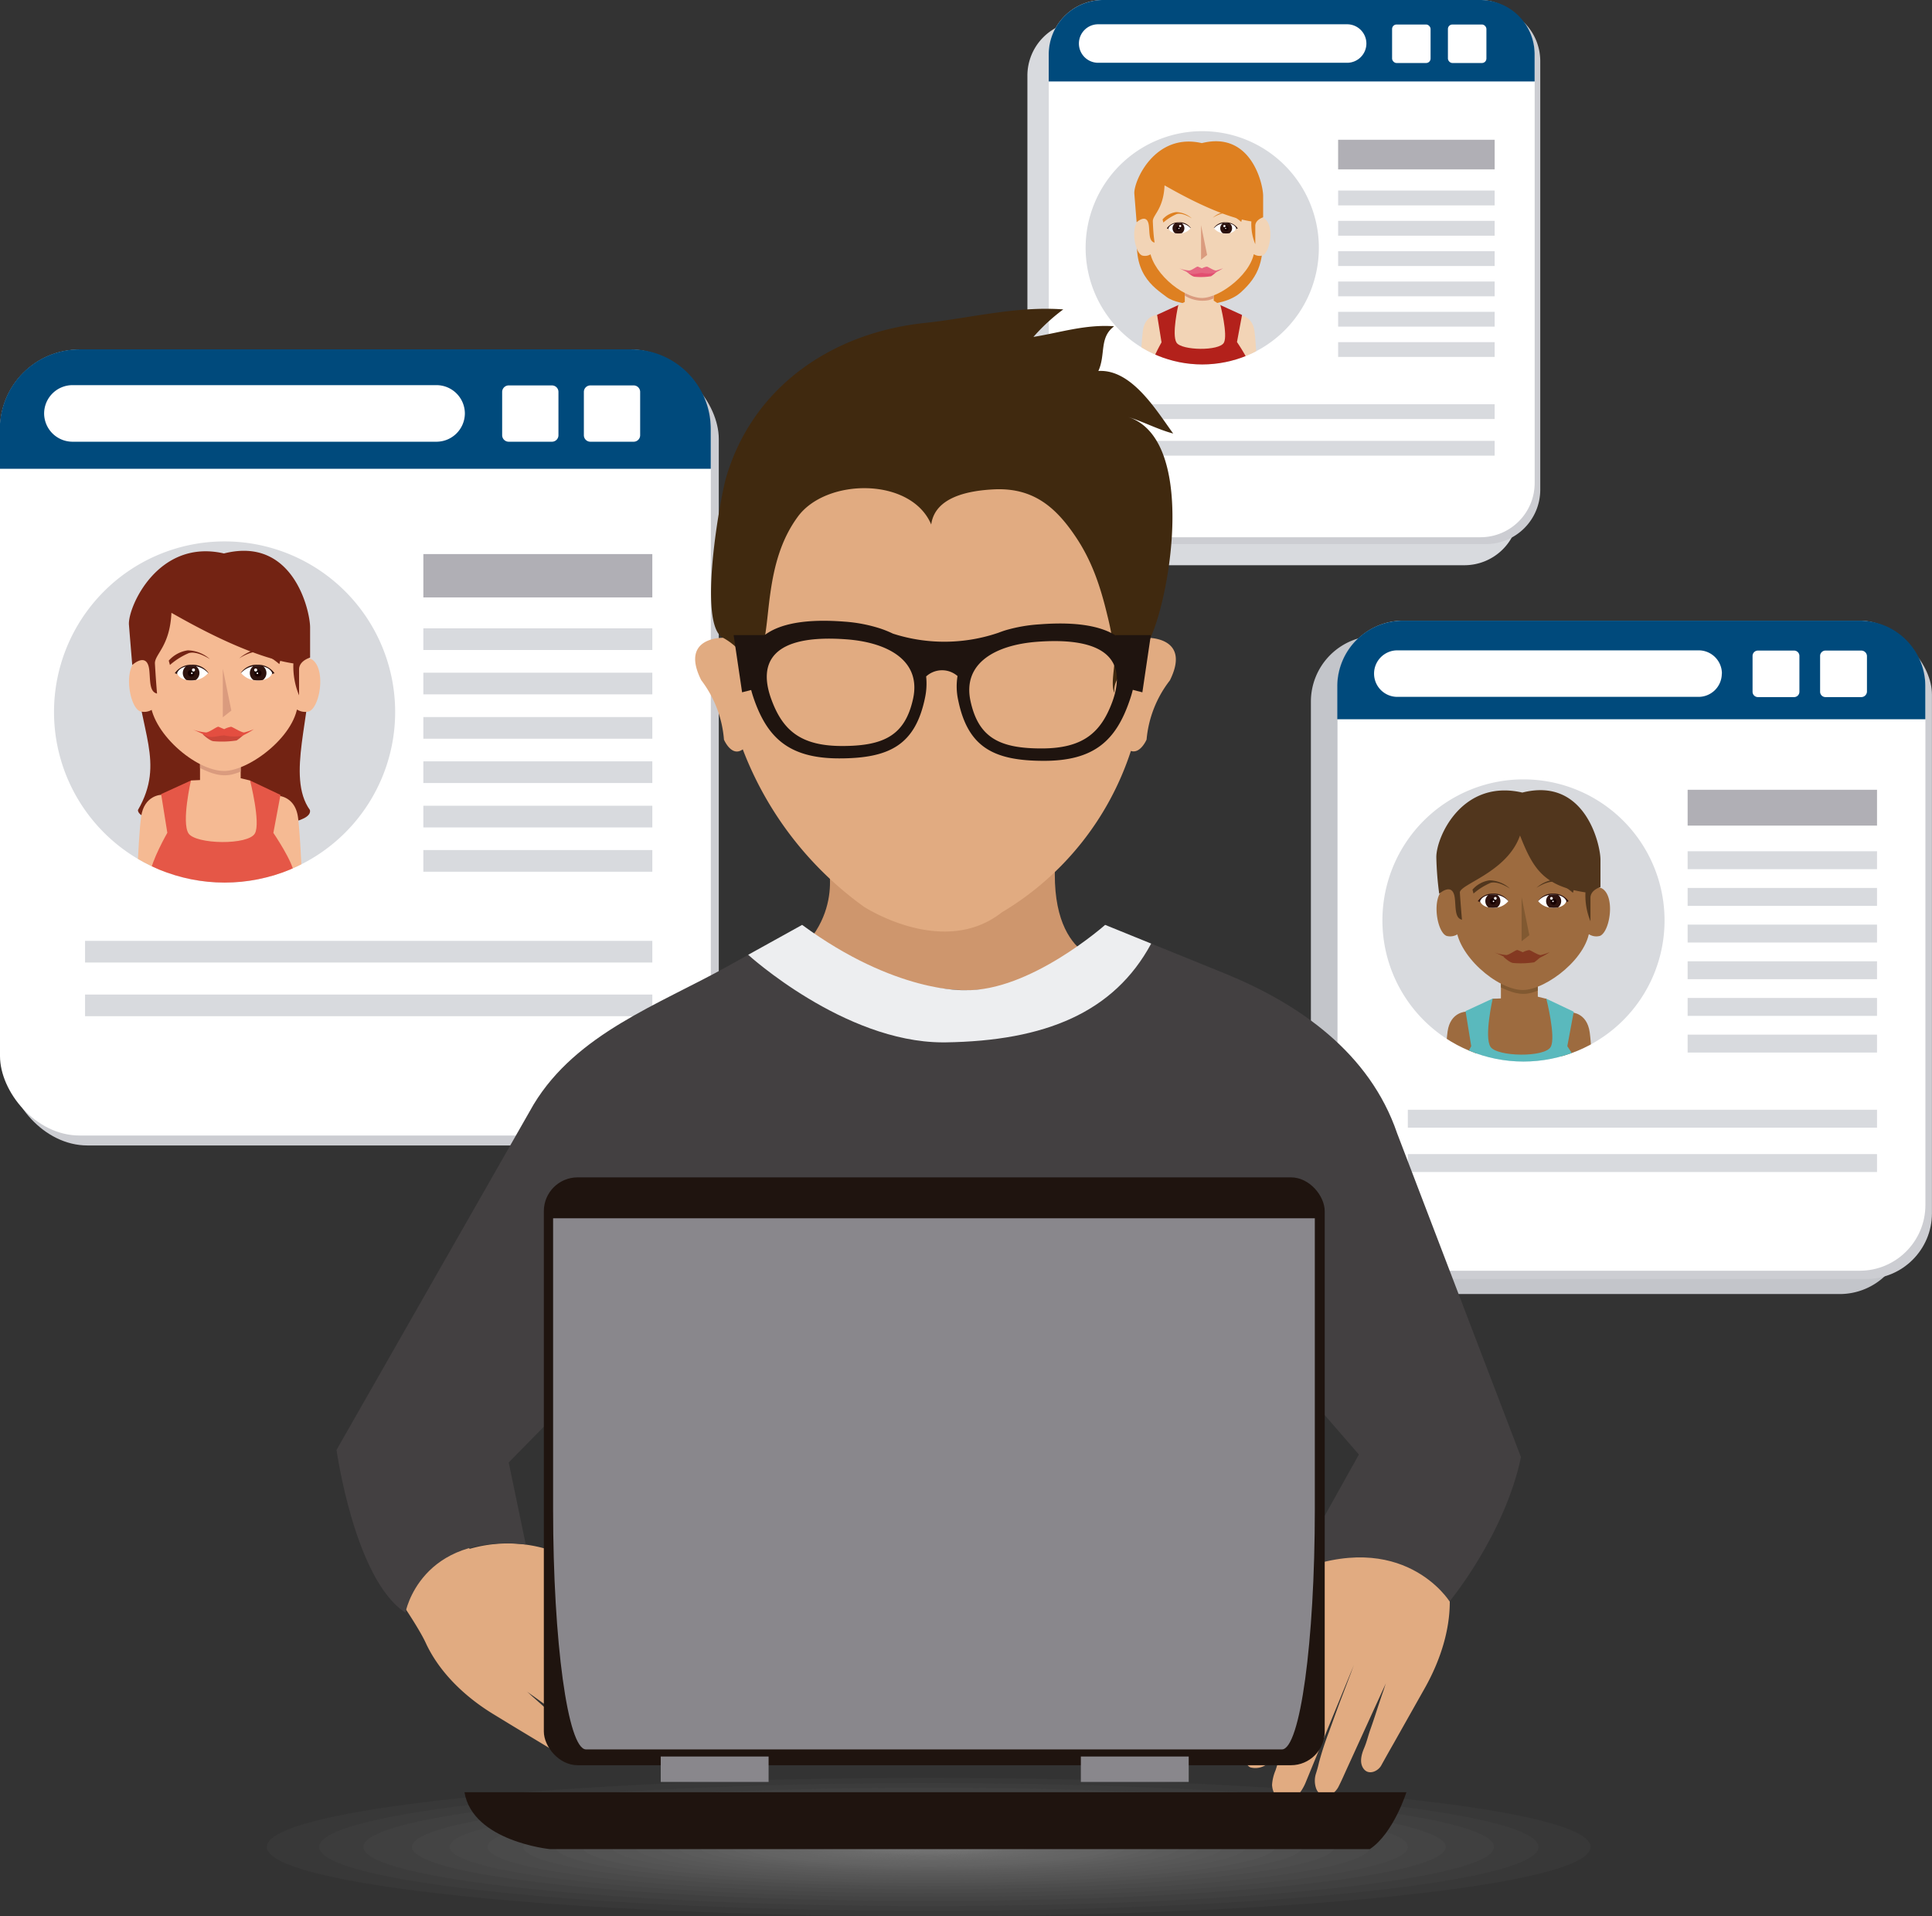 <svg xmlns="http://www.w3.org/2000/svg" xmlns:xlink="http://www.w3.org/1999/xlink" viewBox="0 0 339.8 336.99"><rect x="0" y="0" width="339.8" height="336.99" fill="#333333" stroke="none"/><defs><style>.cls-1,.cls-23{fill:#d8dade;}.cls-2{isolation:isolate;}.cls-3{fill:#cccdd2;}.cls-16,.cls-23,.cls-3{mix-blend-mode:multiply;}.cls-4{fill:#fff;}.cls-5{fill:#004a7c;}.cls-6{clip-path:url(#clip-path);}.cls-7{fill:#732313;}.cls-8{fill:#f5ba93;}.cls-9{fill:#e55747;}.cls-10{fill:#da9b7e;}.cls-11{fill:#cb4639;}.cls-12{fill:#e44e40;}.cls-13{fill:#2d120e;}.cls-14{fill:#170000;}.cls-15{fill:#b0afb5;}.cls-16{fill:#c3c5ca;}.cls-17{clip-path:url(#clip-path-2);}.cls-18{fill:#9d6b3f;}.cls-19{fill:#5ab9bd;}.cls-20{fill:#815931;}.cls-21{fill:#51361d;}.cls-22{fill:#843921;}.cls-24{clip-path:url(#clip-path-3);}.cls-25{fill:#de8021;}.cls-26{fill:#f2d4b6;}.cls-27{fill:#b3211b;}.cls-28{fill:#e24e70;}.cls-29{fill:#e56681;}.cls-30{fill:#737277;opacity:0.07;}.cls-31{fill:#e1ab81;}.cls-32{fill:#ce966d;}.cls-33{fill:#434041;}.cls-34{fill:#40290f;}.cls-35{fill:#edeef0;}.cls-36{fill:#1f140f;}.cls-37{fill:#89878c;}</style><clipPath id="clip-path" transform="translate(-49.24 -57.35)"><path class="cls-1" d="M118.74,182.56a30,30,0,1,1-30-30A30,30,0,0,1,118.74,182.56Z"/></clipPath><clipPath id="clip-path-2" transform="translate(-49.24 -57.35)"><path class="cls-1" d="M342,219.22a24.81,24.81,0,1,1-24.81-24.81A24.81,24.81,0,0,1,342,219.22Z"/></clipPath><clipPath id="clip-path-3" transform="translate(-49.24 -57.35)"><path class="cls-1" d="M281.2,100.92a20.51,20.51,0,1,1-20.5-20.5A20.5,20.5,0,0,1,281.2,100.92Z"/></clipPath></defs><title>user</title><g class="cls-2"><g id="Capa_1" data-name="Capa 1"><rect class="cls-3" x="1.4" y="63.22" width="125.02" height="138.22" rx="13.98"/><rect class="cls-4" y="61.47" width="125.02" height="138.22" rx="13.98"/><path class="cls-5" d="M174.25,139.79v-7a14,14,0,0,0-14-14H63.21a14,14,0,0,0-14,14v7Z" transform="translate(-49.24 -57.35)"/><path class="cls-4" d="M147.46,133.89a1.14,1.14,0,0,1-1.14,1.14h-7.61a1.15,1.15,0,0,1-1.15-1.14v-7.62a1.15,1.15,0,0,1,1.15-1.14h7.61a1.14,1.14,0,0,1,1.14,1.14Z" transform="translate(-49.24 -57.35)"/><path class="cls-4" d="M161.83,133.89a1.14,1.14,0,0,1-1.14,1.14h-7.62a1.14,1.14,0,0,1-1.14-1.14v-7.62a1.14,1.14,0,0,1,1.14-1.14h7.62a1.14,1.14,0,0,1,1.14,1.14Z" transform="translate(-49.24 -57.35)"/><path class="cls-4" d="M131,130.08a5,5,0,0,1-5,4.95H62a5,5,0,0,1-5-4.95h0a5,5,0,0,1,5-5H126a5,5,0,0,1,5,5Z" transform="translate(-49.24 -57.35)"/><path class="cls-1" d="M118.74,182.56a30,30,0,1,1-30-30A30,30,0,0,1,118.74,182.56Z" transform="translate(-49.24 -57.35)"/><g class="cls-6"><path class="cls-7" d="M103.75,199.8c1,4.43-30.25,3.94-30.25,0,4.87-8.41.16-14-.41-25.11s29.85-8.09,30.49,0S99.5,193.91,103.75,199.8Z" transform="translate(-49.24 -57.35)"/><path class="cls-8" d="M98.3,220.52h4.47l-.11-1.59s-.49-13.89-1-17.79S98,197.28,98,197.28l-2.24,6.54s2,12.35,2.23,15A16.19,16.19,0,0,0,98.3,220.52Z" transform="translate(-49.24 -57.35)"/><path class="cls-8" d="M77.37,220.52c.16-.81.27-1.46.31-1.86.24-2.64,2.23-15,2.23-15l-2.24-6.54s-3.07,0-3.61,3.86-1,17.79-1,17.79l-.13,1.74Z" transform="translate(-49.24 -57.35)"/><path class="cls-9" d="M78.19,215.11l1.2,5.41H96.33l1.8-5.41s2.83-2.1,2.81-4.05-3.62-7.24-3.62-7.24l1.25-6.68-5.35-2.53H82.82L77.58,197l1.09,6.8s-2.92,5.13-3,7.24S78.19,215.11,78.19,215.11Z" transform="translate(-49.24 -57.35)"/><path class="cls-8" d="M93.22,194.61s1.89,7.4.86,9.29c-1.14,2.13-10.44,1.95-11.69,0s.43-9.29.43-9.29l1.6-.08v-7.8h7.15v7.48Z" transform="translate(-49.24 -57.35)"/><path class="cls-10" d="M90.37,193.46a9.45,9.45,0,0,0,1.2-.42v-6.31H84.42v5.69C86.31,193.32,88.16,194.09,90.37,193.46Z" transform="translate(-49.24 -57.35)"/><path class="cls-8" d="M103.63,182.44a2.63,2.63,0,0,1-2.11-.29s-5,.26-5-1.05v-4.4c0-3.13,5-2.82,5-2.82a1.89,1.89,0,0,1,2.66-.51C106.58,175.09,105.52,181.64,103.63,182.44Z" transform="translate(-49.24 -57.35)"/><path class="cls-8" d="M73.86,182.44a2.66,2.66,0,0,0,2.12-.29s5,.26,5-1.05v-4.4c0-3.13-5-2.82-5-2.82a1.9,1.9,0,0,0-2.66-.51C70.91,175.09,72,181.64,73.86,182.44Z" transform="translate(-49.24 -57.35)"/><path class="cls-8" d="M101.64,180.64c0,5.83-8.45,12.29-13,12.29-5,0-13-6.87-13-12.65V168.09c0-17.22,25.94-18.36,25.94,0Z" transform="translate(-49.24 -57.35)"/><path class="cls-7" d="M76.49,174.06c-.09-1.64,2.63-3,2.9-8.94,2.26,1.25,13.2,7.67,21.45,8.9a13.27,13.27,0,0,0,1,5.61s0-3,0-4.55,1.94-2.08,1.94-2.08v-5.32c0-2.85-2.92-16.1-15.15-13C77,152,71.68,164.21,71.92,167.22s.58,7.08.58,7.08,2.66-2.47,3,.94c.19,1.84,0,3.78,1.36,4.08C76.72,177.68,76.61,176.15,76.49,174.06Z" transform="translate(-49.24 -57.35)"/><polygon class="cls-10" points="39.19 117.6 39.19 126.14 40.69 124.96 39.19 117.6"/><path class="cls-7" d="M86.17,173.27s-2.29-1.54-3.76-1.05a12.4,12.4,0,0,0-3.28,2.07l-.21-.76a5.46,5.46,0,0,1,3.36-1.81A6.07,6.07,0,0,1,86.17,173.27Z" transform="translate(-49.24 -57.35)"/><path class="cls-11" d="M84.9,186.49s1.21,1.16,1.9,1.21a17,17,0,0,0,4.06-.13,9.12,9.12,0,0,0,1.29-1.06l-3.42-.16C88.2,186.32,84.9,186.49,84.9,186.49Z" transform="translate(-49.24 -57.35)"/><path class="cls-12" d="M83,185.59a9.26,9.26,0,0,0,2.49.57c.71-.09,1.91-1.09,2.19-1l1,.42a3.88,3.88,0,0,1,1.21-.42c.29.05,1.76,1,2.28,1a11.93,11.93,0,0,0,1.72-.57,13.85,13.85,0,0,1-2.08,1.17,8.31,8.31,0,0,1-3.06-.07c-.93-.06-2.3.6-3.37,0S83,185.59,83,185.59Z" transform="translate(-49.24 -57.35)"/><path class="cls-7" d="M91.32,173.13s2.3-1.55,3.76-1.06a12.81,12.81,0,0,1,3.29,2.07l.2-.76a5.42,5.42,0,0,0-3.36-1.81C93.23,171.4,91.32,173.13,91.32,173.13Z" transform="translate(-49.24 -57.35)"/><path class="cls-13" d="M94.51,174.56c1.67,0,1.41,1.24,1.95,1.57.15-.09,1.06-.39,1.06-.39a3.51,3.51,0,0,0-3-1.49,3.3,3.3,0,0,0-2.93,1.46,1.24,1.24,0,0,1,.48.09C92.59,175.46,92.84,174.56,94.51,174.56Z" transform="translate(-49.24 -57.35)"/><path class="cls-4" d="M97.12,175.74S96.77,177,94.64,177a3.64,3.64,0,0,1-3-1.29,3.7,3.7,0,0,1,3-1.23C96.77,174.48,97.12,175.74,97.12,175.74Z" transform="translate(-49.24 -57.35)"/><path class="cls-13" d="M93.18,175.71a1.49,1.49,0,0,0,.62,1.22,5.07,5.07,0,0,0,1.68,0,1.51,1.51,0,0,0,0-2.44,5.07,5.07,0,0,0-1.68,0A1.48,1.48,0,0,0,93.18,175.71Z" transform="translate(-49.24 -57.35)"/><path class="cls-14" d="M95.23,175.74a.59.59,0,0,1-.59.59.6.6,0,1,1,0-1.19A.59.59,0,0,1,95.23,175.74Z" transform="translate(-49.24 -57.35)"/><path class="cls-4" d="M94.48,175.17a.27.27,0,0,1-.27.27.27.27,0,0,1,0-.54A.27.27,0,0,1,94.48,175.17Z" transform="translate(-49.24 -57.35)"/><path class="cls-4" d="M94.65,175.75a.14.14,0,0,1-.14.14.14.14,0,0,1-.14-.14.15.15,0,0,1,.14-.14A.14.14,0,0,1,94.65,175.75Z" transform="translate(-49.24 -57.35)"/><path class="cls-13" d="M83,174.56c-1.68,0-1.42,1.24-1.95,1.57-.15-.09-1.07-.39-1.07-.39a3.51,3.51,0,0,1,3-1.49,3.3,3.3,0,0,1,2.93,1.46,1.21,1.21,0,0,0-.48.09C84.9,175.46,84.66,174.56,83,174.56Z" transform="translate(-49.24 -57.35)"/><path class="cls-4" d="M80.38,175.74s.34,1.26,2.47,1.26a3.67,3.67,0,0,0,3-1.29,3.73,3.73,0,0,0-3-1.23C80.72,174.48,80.38,175.74,80.38,175.74Z" transform="translate(-49.24 -57.35)"/><path class="cls-13" d="M84.32,175.71a1.5,1.5,0,0,1-.63,1.22,5.71,5.71,0,0,1-.84.07,5.83,5.83,0,0,1-.84-.07,1.51,1.51,0,0,1,0-2.44,5.83,5.83,0,0,1,.84-.07,5.71,5.71,0,0,1,.84.07A1.49,1.49,0,0,1,84.32,175.71Z" transform="translate(-49.24 -57.35)"/><path class="cls-14" d="M82.26,175.74a.6.6,0,1,0,.59-.6A.59.59,0,0,0,82.26,175.74Z" transform="translate(-49.24 -57.35)"/><path class="cls-4" d="M83,175.17a.27.27,0,1,0,.27-.27A.27.27,0,0,0,83,175.17Z" transform="translate(-49.24 -57.35)"/><path class="cls-4" d="M82.84,175.75a.14.14,0,0,0,.28,0,.14.14,0,1,0-.28,0Z" transform="translate(-49.24 -57.35)"/></g><rect class="cls-15" x="74.46" y="97.44" width="40.27" height="7.62"/><rect class="cls-1" x="74.46" y="110.5" width="40.27" height="3.81"/><rect class="cls-1" x="74.46" y="118.3" width="40.27" height="3.81"/><rect class="cls-1" x="74.46" y="126.1" width="40.27" height="3.81"/><rect class="cls-1" x="74.46" y="133.89" width="40.27" height="3.81"/><rect class="cls-1" x="74.46" y="141.7" width="40.27" height="3.81"/><rect class="cls-1" x="74.46" y="149.49" width="40.27" height="3.81"/><rect class="cls-1" x="14.96" y="165.46" width="99.77" height="3.81"/><rect class="cls-1" x="14.96" y="174.9" width="99.77" height="3.81"/><path class="cls-16" d="M381.27,174.32a11.56,11.56,0,0,0-9.62-5.16H291.37a11.57,11.57,0,0,0-11.57,11.56v91.2a14.09,14.09,0,0,0,12.72,13H372.8a11.56,11.56,0,0,0,11.57-11.56v-91.2A11.51,11.51,0,0,0,381.27,174.32Z" transform="translate(-49.24 -57.35)"/><rect class="cls-3" x="236.39" y="110.6" width="103.4" height="114.32" rx="11.56"/><rect class="cls-4" x="235.24" y="109.15" width="103.4" height="114.32" rx="11.56"/><path class="cls-5" d="M387.87,183.84v-5.78a11.55,11.55,0,0,0-11.56-11.56H296a11.56,11.56,0,0,0-11.56,11.56v5.78Z" transform="translate(-49.24 -57.35)"/><path class="cls-4" d="M365.72,179a.94.94,0,0,1-1,.94h-6.3a.94.94,0,0,1-.94-.94v-6.3a.94.94,0,0,1,.94-.94h6.3a.94.94,0,0,1,1,.94Z" transform="translate(-49.24 -57.35)"/><path class="cls-4" d="M377.6,179a1,1,0,0,1-1,.94h-6.3a.94.94,0,0,1-.94-.94v-6.3a.94.94,0,0,1,.94-.94h6.3a1,1,0,0,1,1,.94Z" transform="translate(-49.24 -57.35)"/><path class="cls-4" d="M352.07,175.81A4.09,4.09,0,0,1,348,179.9H295a4.09,4.09,0,0,1-4.09-4.09h0a4.09,4.09,0,0,1,4.09-4.09h53a4.09,4.09,0,0,1,4.09,4.09Z" transform="translate(-49.24 -57.35)"/><path class="cls-1" d="M342,219.22a24.81,24.81,0,1,1-24.81-24.81A24.81,24.81,0,0,1,342,219.22Z" transform="translate(-49.24 -57.35)"/><g class="cls-17"><path class="cls-18" d="M325.81,256.48h4.07l-.11-1.44s-.44-12.6-.93-16.14-3.27-3.51-3.27-3.51l-2,5.94s1.8,11.2,2,13.6C325.59,255.27,325.68,255.81,325.81,256.48Z" transform="translate(-49.24 -57.35)"/><path class="cls-18" d="M306.83,256.48c.14-.73.25-1.32.28-1.69.22-2.4,2-13.6,2-13.6l-2-5.93s-2.79,0-3.27,3.5-.93,16.14-.93,16.14l-.12,1.58Z" transform="translate(-49.24 -57.35)"/><path class="cls-19" d="M307.57,251.57l1.09,4.91H324l1.63-4.91s2.57-1.9,2.55-3.67-3.28-6.57-3.28-6.57l1.13-6.06-4.85-2.3h-9.44L307,235.16l1,6.17s-2.64,4.65-2.68,6.57S307.57,251.57,307.57,251.57Z" transform="translate(-49.24 -57.35)"/><path class="cls-18" d="M321.21,233s1.71,6.71.78,8.43c-1,1.93-9.48,1.77-10.61,0s.39-8.43.39-8.43l1.45-.07v-7.07h6.49v6.77Z" transform="translate(-49.24 -57.35)"/><path class="cls-20" d="M318.62,231.93c.38-.11.74-.24,1.09-.38v-5.72h-6.49V231C314.94,231.79,316.62,232.49,318.62,231.93Z" transform="translate(-49.24 -57.35)"/><path class="cls-18" d="M330.65,221.93a2.4,2.4,0,0,1-1.92-.27s-4.57.24-4.57-.95v-4c0-2.84,4.57-2.56,4.57-2.56a1.73,1.73,0,0,1,2.42-.46C333.33,215.26,332.37,221.21,330.65,221.93Z" transform="translate(-49.24 -57.35)"/><path class="cls-18" d="M303.64,221.93a2.43,2.43,0,0,0,1.93-.27s4.56.24,4.56-.95v-4c0-2.84-4.56-2.56-4.56-2.56a1.73,1.73,0,0,0-2.42-.46C301,215.26,301.93,221.21,303.64,221.93Z" transform="translate(-49.24 -57.35)"/><path class="cls-18" d="M328.84,220.29c0,5.3-7.66,11.16-11.76,11.16-4.52,0-11.77-6.24-11.77-11.49V208.91c0-15.63,23.53-16.66,23.53,0Z" transform="translate(-49.24 -57.35)"/><path class="cls-21" d="M306,214.33c-.08-1.49,8.3-3.54,10.58-10.05,2.22,5.6,4,8.89,11.51,10a11.94,11.94,0,0,0,.88,5.08s0-2.72,0-4.12,1.76-1.89,1.76-1.89v-4.82c0-2.59-2.65-14.61-13.74-11.8-10.57-2.44-15.14,7.76-15.13,11.38a57.58,57.58,0,0,0,.51,6.42s2.42-2.24,2.75.85c.18,1.67,0,3.43,1.25,3.71C306.24,217.6,306.13,216.22,306,214.33Z" transform="translate(-49.24 -57.35)"/><polygon class="cls-20" points="267.62 157.78 267.62 165.53 268.98 164.46 267.62 157.78"/><path class="cls-21" d="M314.81,213.61s-2.08-1.4-3.41-1a11.5,11.5,0,0,0-3,1.88l-.18-.69a4.92,4.92,0,0,1,3-1.64A5.55,5.55,0,0,1,314.81,213.61Z" transform="translate(-49.24 -57.35)"/><path class="cls-22" d="M313.66,225.6s1.1,1.06,1.72,1.1a15.43,15.43,0,0,0,3.69-.12,7.31,7.31,0,0,0,1.17-1l-3.11-.15C316.66,225.45,313.66,225.6,313.66,225.6Z" transform="translate(-49.24 -57.35)"/><path class="cls-22" d="M311.92,224.79a8.17,8.17,0,0,0,2.26.51c.64-.07,1.73-1,2-.87l.9.38a3.37,3.37,0,0,1,1.1-.38c.26,0,1.6.93,2.07.87a10.79,10.79,0,0,0,1.56-.51,12.29,12.29,0,0,1-1.89,1.05,7.2,7.2,0,0,1-2.77-.06c-.85-.05-2.09.55-3.06,0S311.92,224.79,311.92,224.79Z" transform="translate(-49.24 -57.35)"/><path class="cls-21" d="M319.48,213.48s2.09-1.4,3.41-1a11.44,11.44,0,0,1,3,1.88l.18-.69a5,5,0,0,0-3-1.65A5.6,5.6,0,0,0,319.48,213.48Z" transform="translate(-49.24 -57.35)"/><path class="cls-13" d="M322.38,214.77c1.51,0,1.28,1.13,1.76,1.44a10.37,10.37,0,0,1,1-.37,3.19,3.19,0,0,0-2.73-1.34,3,3,0,0,0-2.66,1.32,1.1,1.1,0,0,1,.43.08C320.64,215.6,320.86,214.77,322.38,214.77Z" transform="translate(-49.24 -57.35)"/><path class="cls-4" d="M324.74,215.84s-.31,1.15-2.24,1.15a3.31,3.31,0,0,1-2.74-1.17,3.36,3.36,0,0,1,2.74-1.12C324.43,214.7,324.74,215.84,324.74,215.84Z" transform="translate(-49.24 -57.35)"/><path class="cls-13" d="M321.17,215.82a1.35,1.35,0,0,0,.57,1.11,6,6,0,0,0,.76.06,6.32,6.32,0,0,0,.76-.06,1.37,1.37,0,0,0,.56-1.11,1.34,1.34,0,0,0-.56-1.1,4.77,4.77,0,0,0-.76-.06,4.59,4.59,0,0,0-.76.06A1.32,1.32,0,0,0,321.17,215.82Z" transform="translate(-49.24 -57.35)"/><path class="cls-14" d="M323,215.84a.54.54,0,1,1-1.07,0,.54.54,0,0,1,1.07,0Z" transform="translate(-49.24 -57.35)"/><path class="cls-4" d="M322.35,215.33a.24.24,0,0,1-.24.24.23.23,0,0,1-.24-.24.24.24,0,0,1,.24-.24A.24.24,0,0,1,322.35,215.33Z" transform="translate(-49.24 -57.35)"/><path class="cls-4" d="M322.51,215.86a.13.13,0,1,1-.13-.13A.13.13,0,0,1,322.51,215.86Z" transform="translate(-49.24 -57.35)"/><path class="cls-13" d="M311.92,214.77c-1.51,0-1.28,1.13-1.77,1.44a9.37,9.37,0,0,0-1-.37,3.19,3.19,0,0,1,2.73-1.34,3,3,0,0,1,2.66,1.32,1.1,1.1,0,0,0-.43.08C313.66,215.6,313.44,214.77,311.92,214.77Z" transform="translate(-49.24 -57.35)"/><path class="cls-4" d="M309.55,215.84s.32,1.15,2.25,1.15a3.28,3.28,0,0,0,2.73-1.17,3.33,3.33,0,0,0-2.73-1.12C309.87,214.7,309.55,215.84,309.55,215.84Z" transform="translate(-49.24 -57.35)"/><path class="cls-13" d="M313.13,215.82a1.38,1.38,0,0,1-.57,1.11,4.84,4.84,0,0,1-1.52,0,1.37,1.37,0,0,1-.56-1.11,1.34,1.34,0,0,1,.56-1.1,4.84,4.84,0,0,1,1.52,0A1.34,1.34,0,0,1,313.13,215.82Z" transform="translate(-49.24 -57.35)"/><path class="cls-14" d="M311.26,215.84a.54.54,0,1,0,1.08,0,.54.54,0,0,0-1.08,0Z" transform="translate(-49.24 -57.35)"/><path class="cls-4" d="M312,215.33a.24.24,0,0,0,.48,0,.24.24,0,1,0-.48,0Z" transform="translate(-49.24 -57.35)"/><path class="cls-4" d="M311.79,215.86a.13.13,0,0,0,.13.13.13.13,0,0,0,0-.26A.13.13,0,0,0,311.79,215.86Z" transform="translate(-49.24 -57.35)"/></g><rect class="cls-15" x="296.82" y="138.89" width="33.31" height="6.3"/><rect class="cls-1" x="296.82" y="149.7" width="33.31" height="3.15"/><polygon class="cls-1" points="330.13 159.3 320.52 159.3 296.82 159.3 296.82 156.15 330.13 156.15 330.13 159.3"/><rect class="cls-1" x="296.82" y="162.6" width="33.31" height="3.15"/><rect class="cls-1" x="296.82" y="169.05" width="33.31" height="3.15"/><rect class="cls-1" x="296.82" y="175.5" width="33.31" height="3.15"/><rect class="cls-1" x="296.82" y="181.95" width="33.31" height="3.15"/><rect class="cls-1" x="247.61" y="195.16" width="82.52" height="3.15"/><rect class="cls-1" x="247.61" y="202.96" width="82.52" height="3.15"/><path class="cls-23" d="M313.79,65.37a9.54,9.54,0,0,0-8-4.27H239.49a9.55,9.55,0,0,0-9.55,9.56V146a11.62,11.62,0,0,0,10.51,10.75H306.8a9.55,9.55,0,0,0,9.55-9.55V71.86A9.46,9.46,0,0,0,313.79,65.37Z" transform="translate(-49.24 -57.35)"/><path class="cls-3" d="M195,1.2h66.35a9.55,9.55,0,0,1,9.55,9.55V86.12a9.56,9.56,0,0,1-9.56,9.56H195a9.55,9.55,0,0,1-9.55-9.55V10.75A9.56,9.56,0,0,1,195,1.2Z"/><rect class="cls-4" x="184.46" width="85.46" height="94.48" rx="9.55"/><path class="cls-5" d="M319.15,71.68V66.9a9.56,9.56,0,0,0-9.55-9.55H243.25a9.56,9.56,0,0,0-9.56,9.55v4.78Z" transform="translate(-49.24 -57.35)"/><rect class="cls-4" x="244.84" y="4.31" width="6.77" height="6.77" rx="0.78"/><rect class="cls-4" x="254.66" y="4.31" width="6.77" height="6.77" rx="0.78"/><path class="cls-4" d="M289.56,65a3.39,3.39,0,0,1-3.39,3.39H242.38A3.38,3.38,0,0,1,239,65h0a3.38,3.38,0,0,1,3.38-3.38h43.79A3.39,3.39,0,0,1,289.56,65Z" transform="translate(-49.24 -57.35)"/><path class="cls-1" d="M281.2,100.92a20.51,20.51,0,1,1-20.5-20.5A20.5,20.5,0,0,1,281.2,100.92Z" transform="translate(-49.24 -57.35)"/><g class="cls-24"><path class="cls-25" d="M267.49,108.75c-3.35,3-10.84,2.53-13.08.82s-6.47-4.23-4.85-12.51,21.25-6.09,21.7,0S270.69,105.84,267.49,108.75Z" transform="translate(-49.24 -57.35)"/><path class="cls-26" d="M267.5,129.38h3.19l-.09-1.12s-.34-9.89-.72-12.67-2.57-2.75-2.57-2.75l-1.59,4.66s1.41,8.79,1.58,10.67C267.33,128.44,267.4,128.86,267.5,129.38Z" transform="translate(-49.24 -57.35)"/><path class="cls-26" d="M252.6,129.38c.12-.57.2-1,.23-1.32.17-1.88,1.58-10.67,1.58-10.67l-1.59-4.65s-2.19,0-2.57,2.75-.73,12.66-.73,12.66l-.09,1.23Z" transform="translate(-49.24 -57.35)"/><path class="cls-27" d="M253.19,125.54l.85,3.84H266.1l1.28-3.84s2-1.5,2-2.89-2.58-5.15-2.58-5.15l.89-4.76L263.88,111h-7.4l-3.73,1.71.78,4.84s-2.08,3.65-2.11,5.15S253.19,125.54,253.19,125.54Z" transform="translate(-49.24 -57.35)"/><path class="cls-26" d="M263.88,111s1.35,5.26.62,6.61c-.82,1.51-7.44,1.38-8.33,0s.31-6.61.31-6.61l1.14-.55v-5.06h5.09v4.83Z" transform="translate(-49.24 -57.35)"/><path class="cls-10" d="M261.86,110.13c.29-.09.58-.19.85-.3v-4.49h-5.09v4A5.85,5.85,0,0,0,261.86,110.13Z" transform="translate(-49.24 -57.35)"/><path class="cls-26" d="M271.3,102.28a1.9,1.9,0,0,1-1.51-.21s-3.59.19-3.59-.75V98.19c0-2.23,3.59-2,3.59-2a1.34,1.34,0,0,1,1.89-.36C273.4,97.05,272.64,101.72,271.3,102.28Z" transform="translate(-49.24 -57.35)"/><path class="cls-26" d="M250.11,102.28a1.87,1.87,0,0,0,1.5-.21s3.59.19,3.59-.75V98.19c0-2.23-3.59-2-3.59-2a1.34,1.34,0,0,0-1.89-.36C248,97.05,248.76,101.72,250.11,102.28Z" transform="translate(-49.24 -57.35)"/><path class="cls-26" d="M269.88,101c0,4.15-6,8.75-9.23,8.75-3.55,0-9.24-4.89-9.24-9V92.07c0-12.27,18.47-13.07,18.47,0Z" transform="translate(-49.24 -57.35)"/><path class="cls-25" d="M252,96.32c-.07-1.17,1.87-2.11,2.06-6.37,1.61.89,9.39,5.46,15.27,6.34a9.25,9.25,0,0,0,.69,4s0-2.13,0-3.22,1.38-1.5,1.38-1.5V91.78c0-2-2.08-11.46-10.78-9.26-8.29-1.92-12.05,6.78-11.87,8.92l.4,5s1.9-1.77,2.16.66c.14,1.31,0,2.69,1,2.91C252.14,98.89,252.06,97.81,252,96.32Z" transform="translate(-49.24 -57.35)"/><polygon class="cls-10" points="211.24 39.6 211.24 45.68 212.31 44.84 211.24 39.6"/><path class="cls-25" d="M258.87,95.76s-1.63-1.1-2.68-.76a9.06,9.06,0,0,0-2.34,1.48l-.14-.54a3.85,3.85,0,0,1,2.39-1.29A4.34,4.34,0,0,1,258.87,95.76Z" transform="translate(-49.24 -57.35)"/><path class="cls-28" d="M258,105.16s.87.83,1.36.86a11.27,11.27,0,0,0,2.88-.09,6.06,6.06,0,0,0,.93-.75l-2.45-.12C260.31,105,258,105.16,258,105.16Z" transform="translate(-49.24 -57.35)"/><path class="cls-29" d="M256.6,104.52a6.2,6.2,0,0,0,1.77.4c.51,0,1.36-.77,1.56-.68l.71.3a2.63,2.63,0,0,1,.86-.3c.2,0,1.25.73,1.63.68a8.14,8.14,0,0,0,1.22-.4,9.78,9.78,0,0,1-1.49.83,5.73,5.73,0,0,1-2.17,0c-.67,0-1.64.43-2.4,0S256.6,104.52,256.6,104.52Z" transform="translate(-49.24 -57.35)"/><path class="cls-25" d="M262.53,95.65s1.64-1.1,2.68-.75a9.14,9.14,0,0,1,2.34,1.47l.14-.54a3.89,3.89,0,0,0-2.38-1.29A4.41,4.41,0,0,0,262.53,95.65Z" transform="translate(-49.24 -57.35)"/><path class="cls-13" d="M264.8,96.67c1.19,0,1,.88,1.39,1.12.1-.06.76-.28.76-.28a2.51,2.51,0,0,0-2.15-1.06,2.33,2.33,0,0,0-2.08,1,.94.94,0,0,1,.34.06C263.44,97.31,263.61,96.67,264.8,96.67Z" transform="translate(-49.24 -57.35)"/><path class="cls-4" d="M266.66,97.51s-.25.9-1.76.9a2.6,2.6,0,0,1-2.15-.92,2.64,2.64,0,0,1,2.15-.88C266.41,96.61,266.66,97.51,266.66,97.51Z" transform="translate(-49.24 -57.35)"/><path class="cls-13" d="M263.86,97.49a1.06,1.06,0,0,0,.44.87,3.57,3.57,0,0,0,1.19,0,1.07,1.07,0,0,0,0-1.74,3.81,3.81,0,0,0-.59,0,3.86,3.86,0,0,0-.6,0A1.06,1.06,0,0,0,263.86,97.49Z" transform="translate(-49.24 -57.35)"/><path class="cls-14" d="M265.32,97.51a.43.43,0,1,1-.42-.42A.42.42,0,0,1,265.32,97.51Z" transform="translate(-49.24 -57.35)"/><path class="cls-4" d="M264.78,97.1a.19.19,0,0,1-.19.2.2.2,0,0,1-.19-.2.19.19,0,0,1,.19-.18A.18.18,0,0,1,264.78,97.1Z" transform="translate(-49.24 -57.35)"/><path class="cls-4" d="M264.91,97.52a.1.1,0,0,1-.11.1.1.1,0,0,1,0-.2A.1.1,0,0,1,264.91,97.52Z" transform="translate(-49.24 -57.35)"/><path class="cls-13" d="M256.6,96.67c-1.19,0-1,.88-1.39,1.12-.1-.06-.76-.28-.76-.28a2.51,2.51,0,0,1,2.15-1.06,2.33,2.33,0,0,1,2.08,1,.94.94,0,0,0-.34.06C258,97.31,257.79,96.67,256.6,96.67Z" transform="translate(-49.24 -57.35)"/><path class="cls-4" d="M254.74,97.51s.25.9,1.77.9a2.59,2.59,0,0,0,2.14-.92,2.63,2.63,0,0,0-2.14-.88C255,96.61,254.74,97.51,254.74,97.51Z" transform="translate(-49.24 -57.35)"/><path class="cls-13" d="M257.55,97.49a1.07,1.07,0,0,1-.45.87,3.57,3.57,0,0,1-1.19,0,1.07,1.07,0,0,1,0-1.74,3.86,3.86,0,0,1,.6,0,3.81,3.81,0,0,1,.59,0A1.07,1.07,0,0,1,257.55,97.49Z" transform="translate(-49.24 -57.35)"/><path class="cls-14" d="M256.08,97.51a.43.43,0,0,0,.85,0,.43.43,0,0,0-.85,0Z" transform="translate(-49.24 -57.35)"/><path class="cls-4" d="M256.62,97.1a.19.19,0,1,0,.38,0,.19.19,0,0,0-.38,0Z" transform="translate(-49.24 -57.35)"/><path class="cls-4" d="M256.5,97.52a.09.09,0,0,0,.1.1.1.1,0,0,0,0-.2A.09.09,0,0,0,256.5,97.52Z" transform="translate(-49.24 -57.35)"/></g><rect class="cls-15" x="235.35" y="24.58" width="27.53" height="5.21"/><rect class="cls-1" x="235.35" y="33.51" width="27.53" height="2.61"/><rect class="cls-1" x="235.35" y="38.84" width="27.53" height="2.61"/><rect class="cls-1" x="235.35" y="44.18" width="27.53" height="2.6"/><rect class="cls-1" x="235.35" y="49.51" width="27.53" height="2.6"/><rect class="cls-1" x="235.35" y="54.84" width="27.53" height="2.6"/><rect class="cls-1" x="235.35" y="60.17" width="27.53" height="2.6"/><rect class="cls-1" x="194.68" y="71.09" width="68.2" height="2.6"/><rect class="cls-1" x="194.68" y="77.53" width="68.2" height="2.6"/><path class="cls-30" d="M296.86,382.15c0,4.87-37.72,8.82-84.26,8.82s-84.27-4-84.27-8.82,37.73-8.82,84.27-8.82S296.86,377.28,296.86,382.15Z" transform="translate(-49.24 -57.35)"/><path class="cls-30" d="M290.19,382.15c0,4.48-34.74,8.12-77.59,8.12s-77.6-3.64-77.6-8.12S169.74,374,212.6,374,290.19,377.66,290.19,382.15Z" transform="translate(-49.24 -57.35)"/><path class="cls-30" d="M329,382.15c0,6.73-52.13,12.18-116.44,12.18S96.16,388.88,96.16,382.15,148.29,370,212.6,370,329,375.42,329,382.15Z" transform="translate(-49.24 -57.35)"/><path class="cls-30" d="M319.82,382.15c0,6.19-48,11.22-107.22,11.22s-107.22-5-107.22-11.22,48-11.22,107.22-11.22S319.82,376,319.82,382.15Z" transform="translate(-49.24 -57.35)"/><path class="cls-30" d="M312,382.15c0,5.74-44.51,10.4-99.42,10.4s-99.43-4.66-99.43-10.4,44.52-10.41,99.43-10.41S312,376.4,312,382.15Z" transform="translate(-49.24 -57.35)"/><ellipse class="cls-30" cx="163.36" cy="324.8" rx="90.92" ry="9.51"/><path class="cls-30" d="M250.23,382.15c0,2.17-16.85,3.94-37.63,3.94S175,384.32,175,382.15s16.85-3.94,37.64-3.94S250.23,380,250.23,382.15Z" transform="translate(-49.24 -57.35)"/><path class="cls-30" d="M247.26,382.15c0,2-15.52,3.62-34.66,3.62s-34.66-1.62-34.66-3.62,15.52-3.63,34.66-3.63S247.26,380.14,247.26,382.15Z" transform="translate(-49.24 -57.35)"/><path class="cls-30" d="M244.74,382.15c0,1.85-14.39,3.36-32.14,3.36s-32.14-1.51-32.14-3.36,14.39-3.36,32.14-3.36S244.74,380.29,244.74,382.15Z" transform="translate(-49.24 -57.35)"/><path class="cls-30" d="M242,382.15c0,1.7-13.16,3.07-29.39,3.07s-29.39-1.37-29.39-3.07,13.16-3.08,29.39-3.08S242,380.45,242,382.15Z" transform="translate(-49.24 -57.35)"/><path class="cls-30" d="M264.21,382.15c0,3-23.11,5.4-51.61,5.4S161,385.13,161,382.15s23.1-5.4,51.61-5.4S264.21,379.17,264.21,382.15Z" transform="translate(-49.24 -57.35)"/><path class="cls-30" d="M260.13,382.15c0,2.74-21.28,5-47.53,5s-47.53-2.23-47.53-5,21.28-5,47.53-5S260.13,379.4,260.13,382.15Z" transform="translate(-49.24 -57.35)"/><ellipse class="cls-30" cx="163.36" cy="324.8" rx="44.07" ry="4.61"/><path class="cls-30" d="M252.9,382.15c0,2.33-18,4.22-40.3,4.22s-40.3-1.89-40.3-4.22,18-4.22,40.3-4.22S252.9,379.82,252.9,382.15Z" transform="translate(-49.24 -57.35)"/><ellipse class="cls-30" cx="163.36" cy="324.8" rx="71.32" ry="7.46"/><path class="cls-30" d="M278.27,382.15c0,3.79-29.4,6.87-65.67,6.87s-65.68-3.08-65.68-6.87,29.41-6.87,65.68-6.87S278.27,378.35,278.27,382.15Z" transform="translate(-49.24 -57.35)"/><path class="cls-30" d="M273.5,382.15c0,3.52-27.27,6.37-60.9,6.37s-60.9-2.85-60.9-6.37,27.27-6.38,60.9-6.38S273.5,378.63,273.5,382.15Z" transform="translate(-49.24 -57.35)"/><path class="cls-30" d="M268.29,382.15c0,3.22-24.94,5.83-55.69,5.83s-55.69-2.61-55.69-5.83,24.93-5.83,55.69-5.83S268.29,378.93,268.29,382.15Z" transform="translate(-49.24 -57.35)"/><path class="cls-30" d="M238.55,382.15c0,1.5-11.62,2.71-26,2.71s-25.95-1.21-25.95-2.71,11.62-2.72,25.95-2.72S238.55,380.65,238.55,382.15Z" transform="translate(-49.24 -57.35)"/><path class="cls-30" d="M236.26,382.15c0,1.37-10.59,2.47-23.66,2.47s-23.66-1.1-23.66-2.47,10.59-2.48,23.66-2.48S236.26,380.78,236.26,382.15Z" transform="translate(-49.24 -57.35)"/><path class="cls-30" d="M234.65,382.15c0,1.27-9.87,2.31-22.05,2.31s-22.06-1-22.06-2.31,9.88-2.31,22.06-2.31S234.65,380.87,234.65,382.15Z" transform="translate(-49.24 -57.35)"/><path class="cls-30" d="M232.91,382.15c0,1.17-9.09,2.12-20.31,2.12s-20.31-.95-20.31-2.12S201.38,380,212.6,380,232.91,381,232.91,382.15Z" transform="translate(-49.24 -57.35)"/><path class="cls-30" d="M231.43,382.15c0,1.09-8.43,2-18.83,2s-18.83-.88-18.83-2,8.43-2,18.83-2S231.43,381.06,231.43,382.15Z" transform="translate(-49.24 -57.35)"/><path class="cls-30" d="M229.82,382.15c0,1-7.71,1.8-17.22,1.8s-17.22-.81-17.22-1.8,7.71-1.8,17.22-1.8S229.82,381.15,229.82,382.15Z" transform="translate(-49.24 -57.35)"/><path class="cls-30" d="M227.81,382.15c0,.88-6.81,1.59-15.21,1.59s-15.21-.71-15.21-1.59,6.81-1.59,15.21-1.59S227.81,381.27,227.81,382.15Z" transform="translate(-49.24 -57.35)"/><path class="cls-30" d="M226.46,382.15c0,.8-6.21,1.45-13.86,1.45s-13.86-.65-13.86-1.45,6.2-1.45,13.86-1.45S226.46,381.35,226.46,382.15Z" transform="translate(-49.24 -57.35)"/><path class="cls-30" d="M226.46,382.15c0,.8-6.21,1.45-13.86,1.45s-13.86-.65-13.86-1.45,6.2-1.45,13.86-1.45S226.46,381.35,226.46,382.15Z" transform="translate(-49.24 -57.35)"/><path class="cls-30" d="M225.37,382.15c0,.74-5.72,1.33-12.77,1.33s-12.77-.59-12.77-1.33,5.72-1.34,12.77-1.34S225.37,381.41,225.37,382.15Z" transform="translate(-49.24 -57.35)"/><path class="cls-30" d="M224.44,382.15c0,.68-5.3,1.24-11.84,1.24s-11.84-.56-11.84-1.24,5.3-1.24,11.84-1.24S224.44,381.46,224.44,382.15Z" transform="translate(-49.24 -57.35)"/><path class="cls-30" d="M223.42,382.15c0,.62-4.84,1.13-10.82,1.13s-10.83-.51-10.83-1.13S206.62,381,212.6,381,223.42,381.52,223.42,382.15Z" transform="translate(-49.24 -57.35)"/><path class="cls-30" d="M222.16,382.15c0,.55-4.28,1-9.56,1s-9.56-.45-9.56-1,4.28-1,9.56-1S222.16,381.6,222.16,382.15Z" transform="translate(-49.24 -57.35)"/><path class="cls-30" d="M221.31,382.15c0,.5-3.9.91-8.71.91s-8.72-.41-8.72-.91,3.91-.91,8.72-.91S221.31,381.64,221.31,382.15Z" transform="translate(-49.24 -57.35)"/><path class="cls-30" d="M220.72,382.15c0,.47-3.64.85-8.12.85s-8.13-.38-8.13-.85,3.64-.85,8.13-.85S220.72,381.68,220.72,382.15Z" transform="translate(-49.24 -57.35)"/><path class="cls-30" d="M220.08,382.15c0,.43-3.35.78-7.48.78s-7.48-.35-7.48-.78,3.35-.78,7.48-.78S220.08,381.72,220.08,382.15Z" transform="translate(-49.24 -57.35)"/><path class="cls-30" d="M219.54,382.15c0,.4-3.11.72-6.94.72s-6.94-.32-6.94-.72,3.11-.73,6.94-.73S219.54,381.75,219.54,382.15Z" transform="translate(-49.24 -57.35)"/><path class="cls-30" d="M218.94,382.15c0,.36-2.84.66-6.34.66s-6.35-.3-6.35-.66,2.84-.67,6.35-.67S218.94,381.78,218.94,382.15Z" transform="translate(-49.24 -57.35)"/><path class="cls-30" d="M218.2,382.15c0,.32-2.51.58-5.6.58s-5.6-.26-5.6-.58,2.5-.59,5.6-.59S218.2,381.82,218.2,382.15Z" transform="translate(-49.24 -57.35)"/><path class="cls-30" d="M217.71,382.15c0,.29-2.29.53-5.11.53s-5.11-.24-5.11-.53,2.29-.54,5.11-.54S217.71,381.85,217.71,382.15Z" transform="translate(-49.24 -57.35)"/><path class="cls-30" d="M217,382.15c0,.25-2,.46-4.38.46s-4.38-.21-4.38-.46,2-.46,4.38-.46S217,381.89,217,382.15Z" transform="translate(-49.24 -57.35)"/><path class="cls-30" d="M216.21,382.15c0,.21-1.62.38-3.61.38s-3.61-.17-3.61-.38,1.62-.38,3.61-.38S216.21,381.94,216.21,382.15Z" transform="translate(-49.24 -57.35)"/><path class="cls-30" d="M215.09,382.15a12.05,12.05,0,0,1-5,0,12.05,12.05,0,0,1,5,0Z" transform="translate(-49.24 -57.35)"/><path class="cls-30" d="M214.29,382.15a8.49,8.49,0,0,1-3.38,0,8,8,0,0,1,3.38,0Z" transform="translate(-49.24 -57.35)"/><path class="cls-31" d="M124.12,346.27c2.51,5.43,7.23,9.72,12.06,12.63l3.28,2,6.45,3.89,3.8,2.28c1,.61,2.67.41,3-.94s-.82-2.44-1.79-3.24-1.68-1.53-2.54-2.27c-1.79-1.55-3.51-3.19-5.3-4.75-.4-.34-.77-.73-1.19-1.06l1.41,1,3.45,2.49,4.33,3.15c1.37,1,2.74,2,4.12,3,1,.72,2,1.48,3,2.14s2.4.88,3.19-.05a2.33,2.33,0,0,0,.31-1.81,4.18,4.18,0,0,0-1.16-2.1c-.51-.46-1-.92-1.45-1.42a50.84,50.84,0,0,0-4.13-3.77c-1.54-1.33-3.08-2.65-4.65-3.95l-3.91-3.25c-.61-.51-1.22-1-1.86-1.51l0,0,18.35,14.41c1.22,1,4.22,2.57,5.51.47a3.88,3.88,0,0,0-.2-3,7.64,7.64,0,0,0-1.79-1.93c-1.36-1.23-2.64-2.5-4-3.68-2.88-2.41-5.72-4.85-8.68-7.17-.66-.51-1.29-1.06-2-1.54a69.78,69.78,0,0,0,6.92,5.11c2.74,1.86,4.49,3.42,6.64,4.69a4.82,4.82,0,0,0,2,.92,3.34,3.34,0,0,0,2.7-1c.69-1,0-2.95-1-3.76a108,108,0,0,0-14.17-10.88s-4.23-2.57-4.58-3c0,0,8.13,4.45,13.46,3.47,0,0,7-3.53-4.39-5.91,0,0-6.43-2.87-10.43-4.83a24.12,24.12,0,0,0-17-1.38s-7.44-4.58-9.37-6.2l-7.14,9.24S122.27,342.26,124.12,346.27Z" transform="translate(-49.24 -57.35)"/><path class="cls-31" d="M304.15,337.18c.5,6-1.5,12-4.26,16.94L298,357.47,294.32,364q-1.1,1.92-2.17,3.86c-.58,1-2.13,1.67-3,.64s-.5-2.52,0-3.7.7-2.16,1.08-3.23c.8-2.23,1.48-4.5,2.27-6.74.18-.49.31-1,.51-1.51l-.72,1.58-1.77,3.87-2.22,4.87q-1.05,2.31-2.11,4.62c-.51,1.12-1,2.26-1.56,3.35-.49.92-1.65,1.94-2.79,1.52a2.32,2.32,0,0,1-1.17-1.42,4.17,4.17,0,0,1,0-2.4c.21-.65.39-1.28.55-2a55,55,0,0,1,1.73-5.32c.7-1.91,1.38-3.83,2.1-5.73.61-1.58,1.21-3.17,1.81-4.75.27-.75.55-1.51.86-2.23l0,0-8.86,21.58c-.59,1.44-2.4,4.32-4.55,3.13a3.93,3.93,0,0,1-1.34-2.75,7.85,7.85,0,0,1,.61-2.56c.57-1.74,1.06-3.48,1.7-5.19,1.31-3.52,2.59-7.05,4-10.52.31-.77.59-1.56.94-2.31a70.51,70.51,0,0,1-3.5,7.86c-1.47,3-2.22,5.19-3.47,7.35a4.72,4.72,0,0,1-1.27,1.79,3.39,3.39,0,0,1-2.83.5c-1.1-.56-1.41-2.59-1-3.75a107.22,107.22,0,0,1,7-16.46s2.42-4.32,2.51-4.87c0,0-4.88,7.88-10,9.65,0,0-7.84.39.9-7.3,0,0,4.18-5.67,6.7-9.34a24.09,24.09,0,0,1,14.08-9.58s4.21-7.66,5.09-10L309.79,323S303.77,332.78,304.15,337.18Z" transform="translate(-49.24 -57.35)"/><path class="cls-32" d="M194.6,208.16s3.67,10.34-6.83,18.16c0,0,24,24.65,55.5,0,0,0-12-1.21-7.5-24.66Z" transform="translate(-49.24 -57.35)"/><path class="cls-33" d="M316.77,313.66l-21.8-57c-4.84-14.19-17.24-22.77-30.21-28.08Q254.2,224.3,243.61,220c-23.65,25.83-53.29,0-53.29,0-4.39,2.41-8.75,4.86-13.12,7.29-12.18,6.77-26.55,11.82-34.1,24.28l-34.67,60.76s3.17,22.83,12.12,28.62c0,0,2.55-14,21.16-12l-3-14.41,30.67-31.21,4.86,53H256l6.4-53,25.84,29.81-11.54,20.67c19.33-8,27.49,5.17,27.49,5.17s9.68-11.7,12.55-25.34" transform="translate(-49.24 -57.35)"/><path class="cls-31" d="M251.12,169.51c0-30.56-16.75-47.18-37.36-47.18S176.45,139,176.41,169.51c-1.18,0-7.35.43-3.84,7.45a19.81,19.81,0,0,1,4,10.46s1.33,3.16,3.31,1.71a60.75,60.75,0,0,0,21.28,27.66s13.94,9.15,24.29,1a51.58,51.58,0,0,0,22.69-28.38c1.67.56,2.76-2,2.76-2A19.81,19.81,0,0,1,255,177C258.47,170,252.31,169.53,251.12,169.51Z" transform="translate(-49.24 -57.35)"/><path class="cls-34" d="M251.52,169.66c-1.23,2.6-6.86,6.17-6.25,9.54h0c-.76-1.19.11-4.84,0-6.29a47.31,47.31,0,0,0-1.25-7.26c-1.22-5.11-2.72-9.69-5.69-14.05-3.49-5.15-7.46-8.53-14.31-8.19-4.12.21-10.32,1.2-11,6.18-3.51-8.35-18.52-8.23-23.5-1.32-2.92,4-4.12,8.6-4.8,13.45-.42,2.91-.59,5.88-1.15,8.75-.34,1.72-.6,5.28-1.55,6.44a11.38,11.38,0,0,0-5.61-7.4c-4.58-2.32-.44-24.84.54-28.19,4.72-16.08,18.78-25.47,34.9-27.17,8.1-.86,16.12-3,24.4-2.39A33.33,33.33,0,0,0,231,116.6c4.71-.76,9.16-2.24,14.19-1.87-2.66,2-1.44,4.93-2.77,7.86,5.83-.36,10.15,6.86,13.16,11-2.8-.74-5.43-2.18-8.2-3C259.69,134.15,255.21,161.81,251.52,169.66Z" transform="translate(-49.24 -57.35)"/><path class="cls-35" d="M190.32,220l-9.49,5.26s16.82,15.32,34.13,15.4h.56c17.5-.25,29.64-5.23,36.19-17.37l-8.1-3.29s-13.29,11.79-24.69,11.48C218.92,231.48,206.77,232.08,190.32,220Z" transform="translate(-49.24 -57.35)"/><rect class="cls-36" x="95.65" y="207.05" width="137.34" height="103.38" rx="5.94"/><path class="cls-37" d="M146.52,271.6v51.19c0,23.31,2.59,42.21,5.79,42.21H274.7c3.2,0,5.79-18.9,5.79-42.21V271.6Z" transform="translate(-49.24 -57.35)"/><rect class="cls-37" x="116.21" y="308.9" width="18.97" height="4.47"/><rect class="cls-37" x="190.1" y="308.9" width="18.97" height="4.47"/><path class="cls-36" d="M130.93,372.53H296.6s-2.28,7.25-6.43,10H145.92S132.37,381.16,130.93,372.53Z" transform="translate(-49.24 -57.35)"/><path class="cls-36" d="M232,167.15a27.31,27.31,0,0,0-5.78,1c-.47.14-.92.3-1.36.47a29.46,29.46,0,0,1-18.57.16,19.63,19.63,0,0,0-2.1-.86h0a26.49,26.49,0,0,0-6.42-1.25c-16.06-1.25-18.67,5.46-16,13.4,2.39,7,6.2,10.65,15.08,10.65s13.37-2.4,15.08-10.65a11.92,11.92,0,0,0,.2-3.76,4.14,4.14,0,0,1,5.52-.07,11.24,11.24,0,0,0,.12,4.26c1.7,8.25,6.21,10.65,15.08,10.65s12.68-3.61,15.08-10.65C250.67,172.61,248.07,165.89,232,167.15Zm-22.17,13.09c-1.41,6.43-5.13,8.3-12.48,8.3s-10.5-2.81-12.48-8.3c-2.24-6.2-.08-11.44,13.22-10.46C205.41,170.32,211.3,173.53,209.83,180.24Zm35.08.43c-2,5.49-5.14,8.3-12.49,8.3s-11.07-1.87-12.48-8.3c-1.47-6.71,4.42-9.92,11.75-10.46C245,169.23,247.14,174.47,244.91,180.67Z" transform="translate(-49.24 -57.35)"/><polygon class="cls-36" points="134.41 120.75 130.52 121.75 129.03 111.69 135.23 111.69 134.41 120.75"/><polygon class="cls-36" points="197.03 120.75 200.92 121.75 202.41 111.69 196.21 111.69 197.03 120.75"/></g></g></svg>